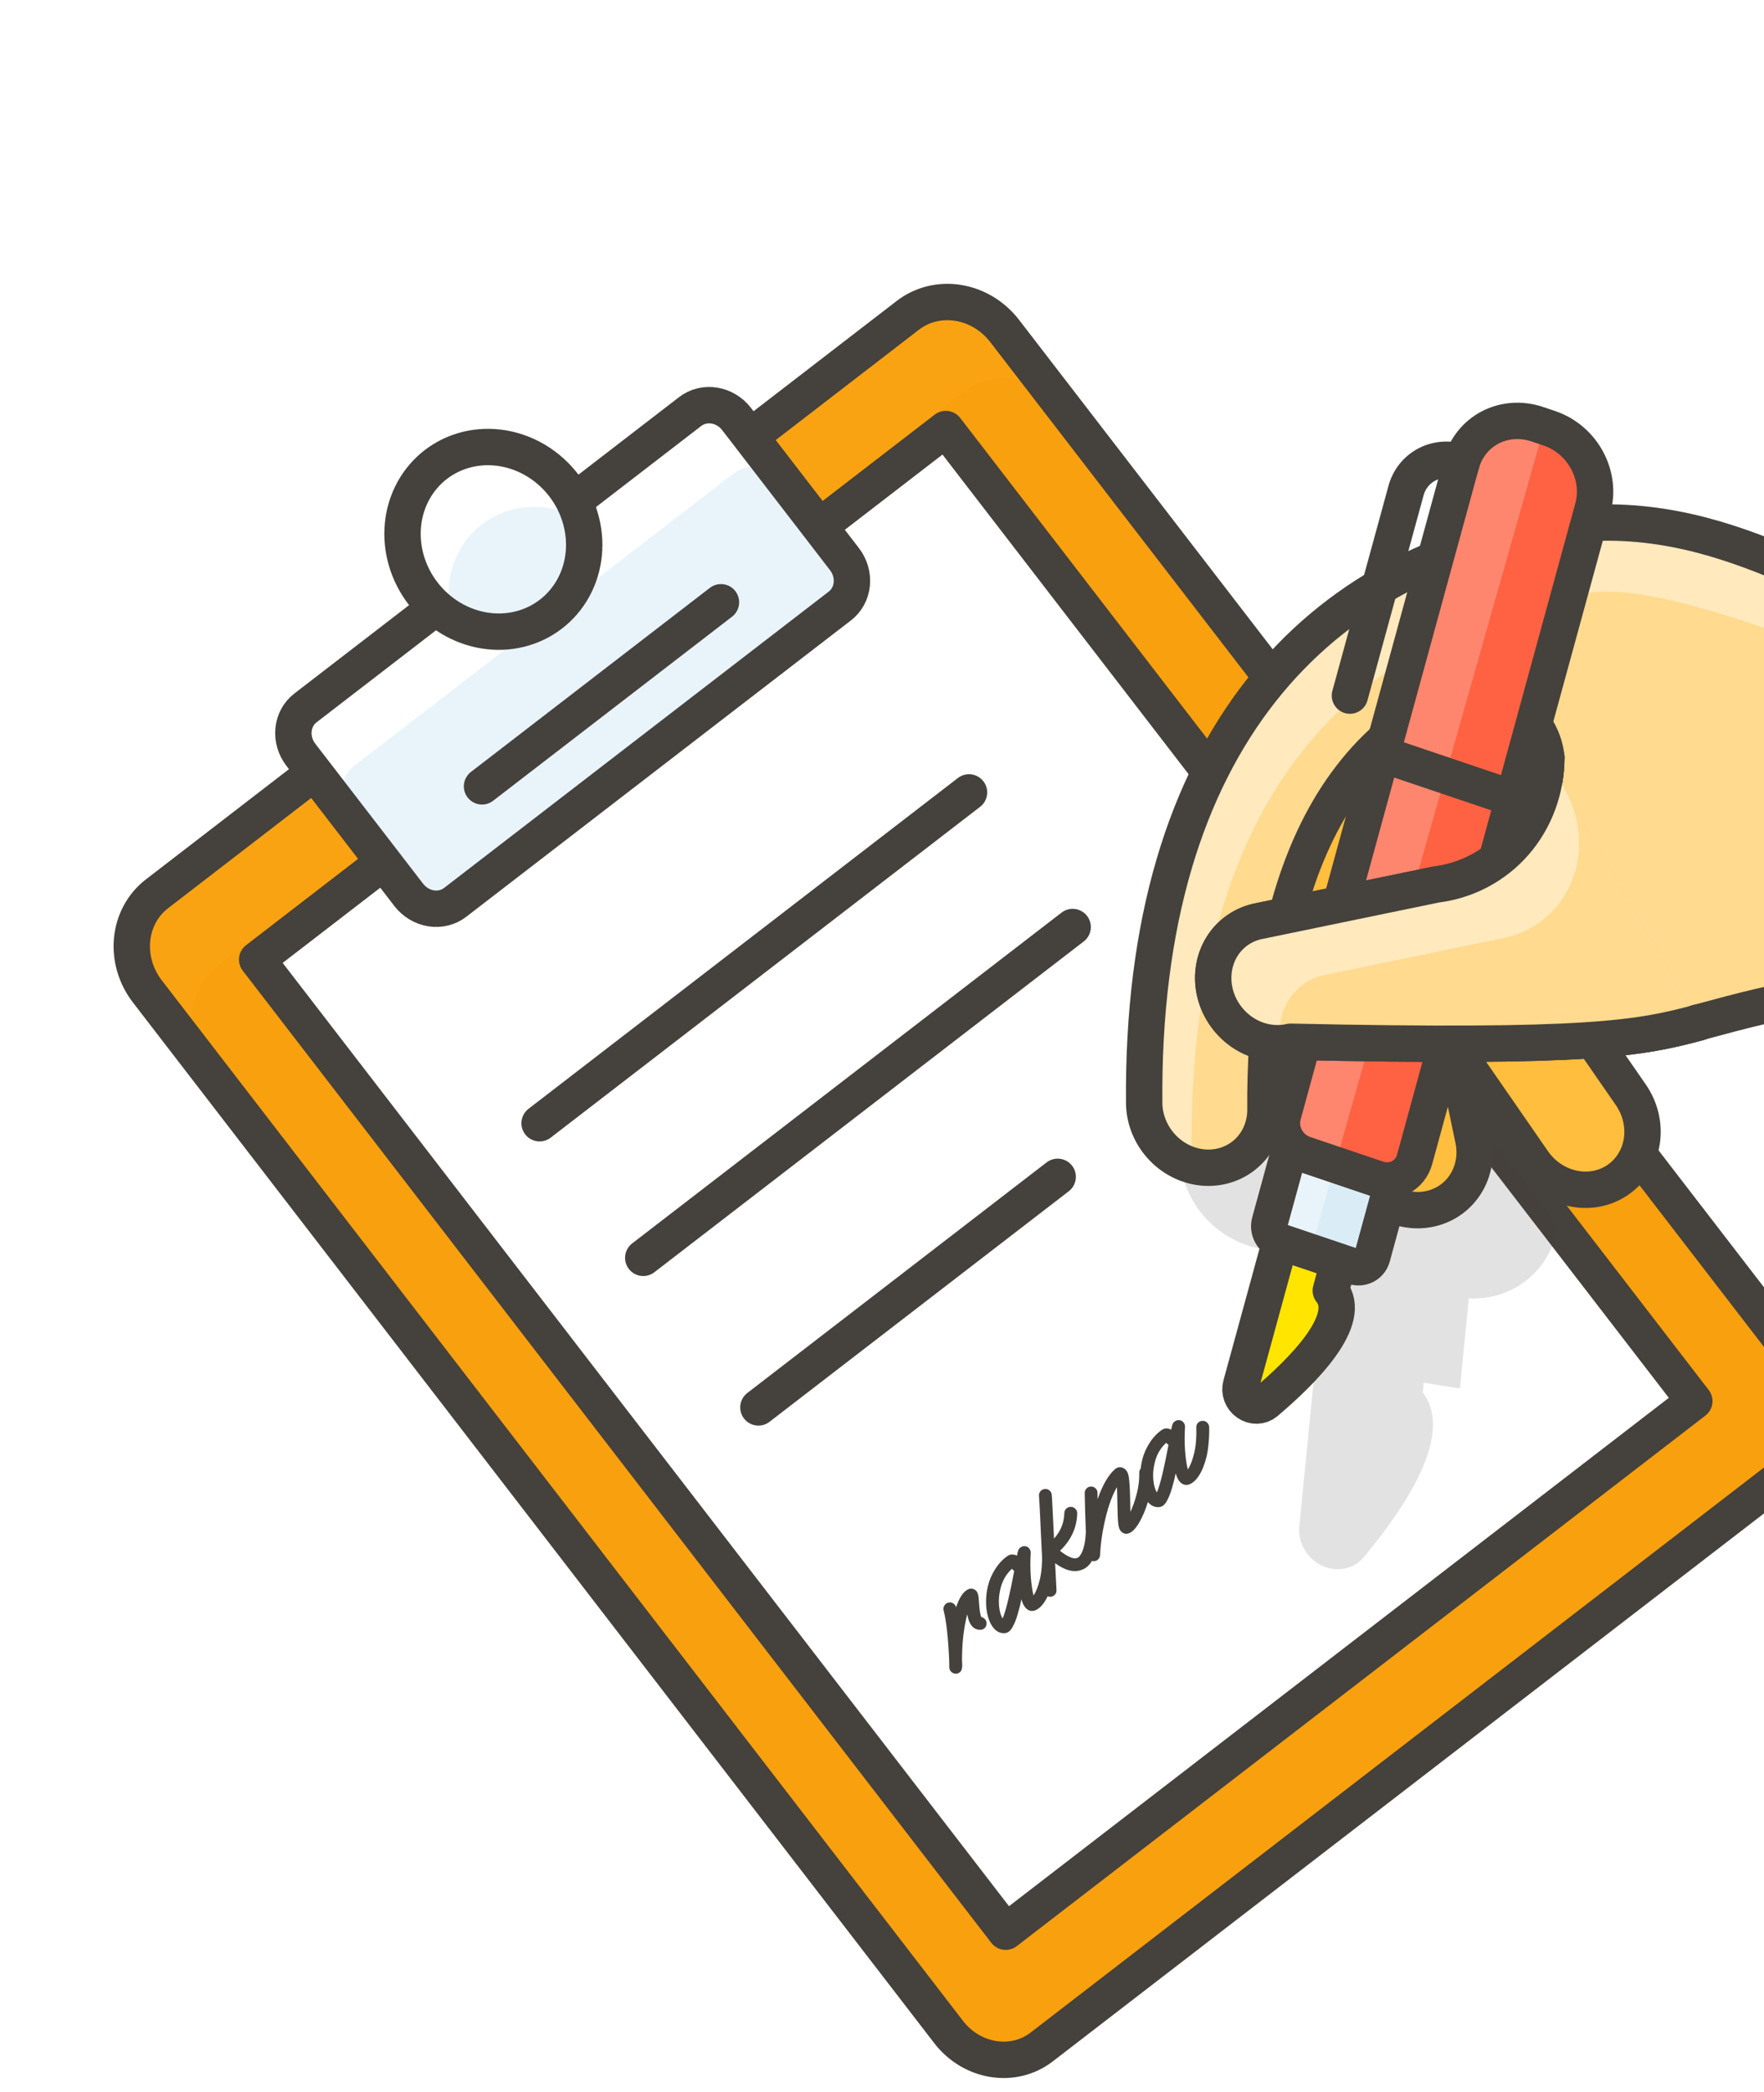 <svg width="194" height="230" viewBox="0 0 194 230" fill="none" xmlns="http://www.w3.org/2000/svg">
<path d="M197.606 161.093L114.542 225.071C113.054 226.217 111.143 226.687 109.23 226.378C107.316 226.069 105.556 225.007 104.337 223.424L16.203 108.997C14.933 107.347 14.331 105.291 14.529 103.28C14.728 101.269 15.71 99.468 17.261 98.274L99.845 34.666C100.612 34.074 101.497 33.649 102.447 33.415C103.397 33.181 104.394 33.143 105.382 33.302C106.37 33.461 107.329 33.815 108.204 34.343C109.079 34.872 109.854 35.564 110.483 36.381L198.617 150.808C199.835 152.39 200.414 154.362 200.224 156.291C200.034 158.22 199.093 159.947 197.606 161.093Z" fill="#F8A00E"/>
<path d="M99.845 34.666L17.259 98.276C15.708 99.47 14.726 101.271 14.527 103.281C14.329 105.292 14.931 107.349 16.201 108.999L22.81 117.579C21.466 115.835 20.829 113.66 21.038 111.533C21.247 109.407 22.286 107.502 23.926 106.239L105.842 43.146C107.482 41.883 109.589 41.364 111.698 41.705C113.808 42.045 115.748 43.217 117.092 44.961L110.483 36.381C109.854 35.564 109.079 34.872 108.204 34.343C107.329 33.815 106.37 33.461 105.382 33.302C104.394 33.143 103.397 33.181 102.447 33.415C101.497 33.649 100.612 34.074 99.845 34.666Z" fill="#FAA312"/>
<path d="M197.606 161.093L114.542 225.071C113.054 226.217 111.143 226.687 109.23 226.378C107.316 226.069 105.556 225.007 104.337 223.424L16.203 108.997C14.933 107.347 14.331 105.291 14.529 103.28C14.728 101.269 15.71 99.468 17.261 98.274L99.845 34.666C100.612 34.074 101.497 33.649 102.447 33.415C103.397 33.181 104.394 33.143 105.382 33.302C106.37 33.461 107.329 33.815 108.204 34.343C109.079 34.872 109.854 35.564 110.483 36.381L198.617 150.808C199.835 152.39 200.414 154.362 200.224 156.291C200.034 158.22 199.093 159.947 197.606 161.093Z" stroke="#45413C" stroke-width="4" stroke-linecap="round" stroke-linejoin="round"/>
<path d="M28.282 105.503L104.016 47.172L186.337 154.051L110.603 212.383L28.282 105.503Z" fill="white" stroke="#45413C" stroke-width="4" stroke-linecap="round" stroke-linejoin="round"/>
<path d="M59.344 123.495L106.568 87.122" stroke="#45413C" stroke-width="4" stroke-linecap="round" stroke-linejoin="round"/>
<path d="M70.743 138.294L117.967 101.922" stroke="#45413C" stroke-width="4" stroke-linecap="round" stroke-linejoin="round"/>
<path d="M83.408 154.738L116.321 129.387" stroke="#45413C" stroke-width="4" stroke-linecap="round" stroke-linejoin="round"/>
<path d="M33.599 77.829L75.904 45.245C76.647 44.672 77.603 44.437 78.56 44.591C79.517 44.746 80.397 45.277 81.006 46.069L92.874 61.476C93.484 62.268 93.773 63.255 93.678 64.221C93.583 65.186 93.111 66.051 92.367 66.624L50.067 99.204C49.698 99.49 49.273 99.696 48.817 99.809C48.36 99.923 47.88 99.942 47.405 99.866C46.93 99.79 46.468 99.621 46.047 99.367C45.626 99.113 45.254 98.78 44.951 98.387L33.084 82.98C32.781 82.587 32.555 82.142 32.417 81.67C32.279 81.199 32.233 80.71 32.281 80.231C32.329 79.753 32.47 79.294 32.696 78.882C32.922 78.47 33.229 78.112 33.599 77.829Z" fill="#E8F4FA"/>
<path d="M75.901 45.247L33.601 77.827C33.231 78.11 32.924 78.469 32.697 78.881C32.471 79.294 32.33 79.753 32.282 80.231C32.234 80.71 32.28 81.2 32.418 81.672C32.556 82.144 32.783 82.589 33.086 82.982L38.392 89.871C38.059 89.439 37.809 88.949 37.657 88.43C37.505 87.912 37.454 87.374 37.505 86.847C37.557 86.32 37.712 85.815 37.959 85.361C38.207 84.906 38.544 84.512 38.95 84.199L80.69 52.05C81.51 51.419 82.563 51.161 83.618 51.331C84.673 51.502 85.642 52.088 86.314 52.96L81.008 46.071C80.706 45.679 80.335 45.346 79.914 45.093C79.494 44.839 79.034 44.669 78.56 44.593C78.086 44.516 77.607 44.534 77.151 44.647C76.695 44.759 76.27 44.963 75.901 45.247Z" fill="white"/>
<path d="M33.599 77.829L75.904 45.245C76.647 44.672 77.603 44.437 78.56 44.591C79.517 44.746 80.397 45.277 81.006 46.069L92.874 61.476C93.484 62.268 93.773 63.255 93.678 64.221C93.583 65.186 93.111 66.051 92.367 66.624L50.067 99.204C49.698 99.49 49.273 99.696 48.817 99.809C48.36 99.923 47.88 99.942 47.405 99.866C46.93 99.79 46.468 99.621 46.047 99.367C45.626 99.113 45.254 98.78 44.951 98.387L33.084 82.98C32.781 82.587 32.555 82.142 32.417 81.67C32.279 81.199 32.233 80.71 32.281 80.231C32.329 79.753 32.47 79.294 32.696 78.882C32.922 78.47 33.229 78.112 33.599 77.829Z" stroke="#45413C" stroke-width="4" stroke-linecap="round" stroke-linejoin="round"/>
<path d="M53.012 86.456L79.289 66.217" stroke="#45413C" stroke-width="4" stroke-linecap="round" stroke-linejoin="round"/>
<path d="M46.53 65.25C47.361 66.33 48.385 67.245 49.541 67.944C50.698 68.642 51.965 69.11 53.271 69.32C54.577 69.531 55.895 69.481 57.151 69.172C58.407 68.863 59.575 68.301 60.59 67.52C61.605 66.738 62.446 65.751 63.066 64.616C63.685 63.481 64.071 62.219 64.2 60.903C64.33 59.586 64.201 58.242 63.821 56.945C63.441 55.648 62.818 54.425 61.986 53.346C61.154 52.266 60.131 51.351 58.974 50.652C57.818 49.954 56.55 49.486 55.245 49.275C53.939 49.065 52.621 49.115 51.365 49.424C50.109 49.733 48.94 50.295 47.925 51.076C46.91 51.858 46.069 52.845 45.45 53.98C44.831 55.115 44.445 56.377 44.316 57.693C44.186 59.01 44.315 60.354 44.695 61.651C45.075 62.947 45.698 64.171 46.53 65.25Z" fill="#E8F4FA"/>
<path d="M52.992 57.654C54.495 56.498 56.325 55.833 58.257 55.741C60.189 55.649 62.139 56.135 63.868 57.138C63.421 55.489 62.582 53.955 61.427 52.674C60.272 51.393 58.838 50.407 57.254 49.803C55.67 49.2 53.987 48.999 52.356 49.219C50.725 49.438 49.198 50.072 47.914 51.061C46.629 52.05 45.627 53.365 44.998 54.886C44.37 56.407 44.134 58.086 44.313 59.771C44.492 61.456 45.08 63.095 46.023 64.538C46.966 65.982 48.236 67.185 49.716 68.038C49.187 66.11 49.216 64.101 49.798 62.256C50.38 60.412 51.49 58.812 52.992 57.654Z" fill="white"/>
<path d="M46.53 65.25C47.361 66.33 48.385 67.245 49.541 67.944C50.698 68.642 51.965 69.11 53.271 69.32C54.577 69.531 55.895 69.481 57.151 69.172C58.407 68.863 59.575 68.301 60.59 67.52C61.605 66.738 62.446 65.751 63.066 64.616C63.685 63.481 64.071 62.219 64.2 60.903C64.33 59.586 64.201 58.242 63.821 56.945C63.441 55.648 62.818 54.425 61.986 53.346C61.154 52.266 60.131 51.351 58.974 50.652C57.818 49.954 56.55 49.486 55.245 49.275C53.939 49.065 52.621 49.115 51.365 49.424C50.109 49.733 48.94 50.295 47.925 51.076C46.91 51.858 46.069 52.845 45.45 53.98C44.831 55.115 44.445 56.377 44.316 57.693C44.186 59.01 44.315 60.354 44.695 61.651C45.075 62.947 45.698 64.171 46.53 65.25V65.25Z" stroke="#45413C" stroke-width="4" stroke-linecap="round" stroke-linejoin="round"/>
<path opacity="0.15" d="M132.221 83.786L129.75 126.073C129.598 128.746 130.502 131.434 132.263 133.548C134.024 135.661 136.499 137.027 139.143 137.346C140.797 137.542 142.447 137.313 143.941 136.678L142.65 149.784L144.641 150.105L142.895 167.815C142.816 168.606 142.971 169.417 143.339 170.146C143.708 170.875 144.274 171.491 144.967 171.915C145.66 172.339 146.449 172.553 147.234 172.529C148.02 172.506 148.767 172.247 149.382 171.785C149.607 171.611 149.813 171.413 149.996 171.195C156.984 162.762 159.159 156.681 156.474 153.094L156.58 152.021L160.557 152.663L161.535 142.751C162.167 142.783 162.797 142.755 163.417 142.668C165.459 142.376 167.322 141.437 168.747 139.983C170.171 138.528 171.085 136.63 171.362 134.554L132.221 83.786Z" fill="#45413C"/>
<path d="M142.229 107.801L177.579 97.693L174 69.49L138.048 83.707L142.229 107.801Z" fill="#FFBE3D"/>
<path d="M210.652 107.353L214.438 68.898C214.454 68.75 214.479 68.604 214.514 68.461C202.505 67.386 190.211 55.009 170.93 57.892C145.559 61.708 125.395 80.989 125.846 121.499C125.917 123.256 126.657 124.956 127.91 126.241C129.162 127.527 130.829 128.297 132.558 128.389C134.287 128.481 135.944 127.888 137.178 126.735C138.413 125.582 139.128 123.959 139.175 122.209C139.155 119.541 139.235 116.989 139.392 114.533C140.242 114.699 141.106 114.698 141.936 114.529C174.663 115.241 180.325 114.172 186.855 112.406C196.927 109.681 201.476 108.608 211.258 109.692C210.786 108.996 210.571 108.165 210.652 107.353ZM170.064 83.293C170.047 86.794 168.824 90.105 166.606 92.654C164.389 95.203 161.316 96.83 157.919 97.253L141.5 100.627C144.288 89.832 149.575 82.152 157.328 77.729C163.921 73.964 169.619 78.508 170.063 83.279L170.064 83.293Z" fill="#FFDA8F"/>
<path d="M213.738 75.91L214.431 68.888C214.446 68.741 214.472 68.595 214.507 68.451C202.498 67.376 190.204 55 170.923 57.883C145.551 61.699 125.388 80.98 125.838 121.49C125.854 123.041 126.392 124.572 127.364 125.828C128.336 127.084 129.683 127.989 131.18 128.393C131.097 127.976 131.051 127.555 131.044 127.135C130.587 86.612 149.47 69.475 174.744 65.204C183.143 63.78 202.644 72.559 213.738 75.91Z" fill="#FFE9BD"/>
<path d="M157.218 99.83C157.924 99.348 158.725 99.018 159.576 98.859C160.426 98.7 161.309 98.714 162.175 98.902C163.04 99.09 163.87 99.448 164.619 99.954C165.367 100.46 166.018 101.106 166.536 101.854L179.352 120.368C180.397 121.878 180.832 123.713 180.563 125.468C180.293 127.224 179.34 128.757 177.914 129.73C176.488 130.703 174.705 131.037 172.957 130.657C171.21 130.278 169.641 129.216 168.596 127.706L155.78 109.192C154.736 107.682 154.3 105.847 154.57 104.092C154.84 102.336 155.792 100.803 157.218 99.83Z" fill="#FFBE3D" stroke="#45413C" stroke-width="4" stroke-linecap="round" stroke-linejoin="round"/>
<path d="M150.573 102.223C152.307 101.977 154.107 102.449 155.578 103.533C157.049 104.617 158.07 106.226 158.417 108.005L162.075 125.489C162.381 127.249 162.002 129.02 161.019 130.422C160.036 131.824 158.527 132.745 156.816 132.987C155.105 133.23 153.329 132.775 151.868 131.72C150.406 130.665 149.376 129.094 148.999 127.343L145.341 109.859C145.169 108.978 145.168 108.082 145.338 107.221C145.508 106.36 145.846 105.552 146.332 104.843C146.818 104.134 147.442 103.538 148.17 103.088C148.898 102.638 149.714 102.344 150.573 102.223Z" fill="#FFBE3D" stroke="#45413C" stroke-width="4" stroke-linecap="round" stroke-linejoin="round"/>
<path d="M214.431 68.888C214.446 68.741 214.472 68.595 214.507 68.451C202.498 67.376 190.204 55 170.923 57.883C145.551 61.699 125.388 80.98 125.838 121.49C125.91 123.246 126.65 124.947 127.902 126.232C129.155 127.517 130.821 128.287 132.55 128.379C134.28 128.472 135.936 127.878 137.171 126.725C138.405 125.572 139.121 123.95 139.167 122.199C139.147 119.531 139.227 116.979 139.384 114.523C140.235 114.689 141.099 114.688 141.929 114.52C174.655 115.231 180.318 114.163 186.848 112.396C196.92 109.672 201.468 108.598 211.25 109.682C210.776 108.986 210.56 108.153 210.641 107.339L214.431 68.888ZM170.053 83.279C170.04 86.781 168.82 90.094 166.604 92.646C164.388 95.197 161.316 96.827 157.919 97.253L141.5 100.627C144.288 89.832 149.575 82.152 157.328 77.729C163.921 73.964 169.619 78.508 170.063 83.279L170.053 83.279Z" stroke="#45413C" stroke-width="4" stroke-linecap="round" stroke-linejoin="round"/>
<path d="M166.437 87.809L151.964 82.916L160.712 50.972C160.947 50.112 161.35 49.318 161.897 48.635C162.444 47.952 163.125 47.393 163.901 46.991C164.677 46.589 165.532 46.351 166.418 46.291C167.305 46.231 168.205 46.35 169.066 46.641L170.413 47.096C171.275 47.387 172.082 47.844 172.788 48.442C173.494 49.04 174.085 49.767 174.528 50.581C174.971 51.395 175.257 52.28 175.369 53.185C175.481 54.091 175.417 55 175.181 55.86L166.437 87.809Z" fill="#FF6242"/>
<path d="M169.836 46.915C169.802 46.904 169.777 46.885 169.743 46.873C168.795 46.457 167.781 46.252 166.772 46.273C165.763 46.295 164.784 46.542 163.905 46.997C163.026 47.452 162.268 48.105 161.685 48.908C161.102 49.711 160.707 50.646 160.53 51.646L151.964 82.916L158.954 85.276L169.836 46.915Z" fill="#FF866E"/>
<path d="M166.437 87.809L151.964 82.916L160.712 50.972C160.947 50.112 161.35 49.318 161.897 48.635C162.444 47.952 163.125 47.393 163.901 46.991C164.677 46.589 165.532 46.351 166.418 46.291C167.305 46.231 168.205 46.35 169.066 46.641L170.413 47.096C171.275 47.387 172.082 47.844 172.788 48.442C173.494 49.04 174.085 49.767 174.528 50.581C174.971 51.395 175.257 52.28 175.369 53.185C175.481 54.091 175.417 55 175.181 55.86L166.437 87.809Z" stroke="#45413C" stroke-width="4" stroke-linecap="round" stroke-linejoin="round"/>
<path d="M148.461 76.478L154.608 54.026C154.77 53.387 155.059 52.795 155.459 52.286C155.858 51.777 156.36 51.361 156.934 51.064C157.507 50.766 158.141 50.594 158.797 50.556C159.453 50.518 160.118 50.615 160.752 50.843" stroke="#45413C" stroke-width="4" stroke-linecap="round" stroke-linejoin="round"/>
<path d="M140.801 136.519L136.481 152.295C136.384 152.64 136.402 153.014 136.531 153.361C136.66 153.708 136.894 154.011 137.198 154.223C137.502 154.435 137.859 154.546 138.217 154.539C138.575 154.532 138.914 154.407 139.184 154.183C143.371 150.655 148.921 145.048 146.355 141.9L147.232 138.693L140.801 136.519Z" fill="#FFE500" stroke="#45413C" stroke-width="4" stroke-linecap="round" stroke-linejoin="round"/>
<path d="M148.84 139.233L140.801 136.519C140.379 136.374 140.02 136.068 139.803 135.668C139.586 135.269 139.528 134.807 139.641 134.385L141.838 126.364L153.101 130.179L150.906 138.198C150.846 138.408 150.745 138.602 150.608 138.768C150.471 138.934 150.302 139.068 150.11 139.165C149.918 139.261 149.707 139.316 149.489 139.328C149.271 139.34 149.051 139.308 148.84 139.233Z" fill="#DAEDF7"/>
<path d="M146.832 128.044L141.827 126.354L139.632 134.373C139.519 134.796 139.577 135.257 139.794 135.656C140.011 136.056 140.37 136.362 140.792 136.507L144.105 137.626L146.832 128.044Z" fill="#E8F4FA"/>
<path d="M148.84 139.233L140.801 136.519C140.379 136.374 140.02 136.068 139.803 135.668C139.586 135.269 139.528 134.807 139.641 134.385L141.838 126.364L153.101 130.179L150.906 138.198C150.846 138.408 150.745 138.602 150.608 138.768C150.471 138.934 150.302 139.068 150.11 139.165C149.918 139.261 149.707 139.316 149.489 139.328C149.271 139.34 149.051 139.308 148.84 139.233V139.233Z" stroke="#45413C" stroke-width="4" stroke-linecap="round" stroke-linejoin="round"/>
<path d="M151.475 129.611L143.436 126.897C142.584 126.609 141.859 125.994 141.421 125.189C140.983 124.384 140.867 123.453 141.1 122.603L151.964 82.916L166.433 87.804L155.57 127.491C155.336 128.341 154.774 129.042 154.006 129.44C153.238 129.837 152.328 129.899 151.475 129.611Z" fill="#FF6242"/>
<path d="M146.832 128.044L158.958 85.281L151.964 82.916L141.1 122.603C140.985 123.024 140.953 123.469 141.008 123.913C141.063 124.357 141.203 124.791 141.42 125.189C141.637 125.588 141.927 125.944 142.273 126.237C142.619 126.53 143.014 126.754 143.437 126.897L146.832 128.044Z" fill="#FF866E"/>
<path d="M151.475 129.611L143.436 126.897C142.584 126.609 141.859 125.994 141.421 125.189C140.983 124.384 140.867 123.453 141.1 122.603L151.964 82.916L166.433 87.804L155.57 127.491C155.336 128.341 154.774 129.042 154.006 129.44C153.238 129.837 152.328 129.899 151.475 129.611V129.611Z" stroke="#45413C" stroke-width="4" stroke-linecap="round" stroke-linejoin="round"/>
<path d="M170.063 83.279C170.05 86.782 168.828 90.096 166.611 92.648C164.393 95.201 161.318 96.83 157.919 97.253L138.539 101.254C137.675 101.412 136.861 101.745 136.146 102.235C135.43 102.724 134.826 103.36 134.371 104.105C133.915 104.851 133.616 105.69 133.491 106.574C133.366 107.458 133.418 108.369 133.644 109.254C133.87 110.138 134.266 110.979 134.807 111.726C135.348 112.472 136.025 113.111 136.797 113.603C137.569 114.095 138.42 114.431 139.302 114.591C140.184 114.752 141.078 114.733 141.932 114.537C174.658 115.249 180.32 114.18 186.85 112.413" fill="#FFCEBF"/>
<path d="M145.692 107.197L165.073 103.196C166.787 102.892 168.381 102.175 169.725 101.103C171.069 100.032 172.125 98.637 172.807 97.032C173.488 95.427 173.775 93.658 173.645 91.869C173.515 90.081 172.971 88.324 172.058 86.742L170.06 83.274C170.047 86.777 168.827 90.093 166.61 92.646C164.393 95.199 161.318 96.829 157.92 97.253L138.539 101.254C136.923 101.589 135.526 102.537 134.626 103.911C133.727 105.285 133.39 106.984 133.682 108.671C133.975 110.358 134.876 111.909 136.206 113.016C137.536 114.124 139.198 114.707 140.862 114.649C140.554 112.96 140.881 111.252 141.777 109.87C142.673 108.488 144.071 107.533 145.692 107.197Z" fill="#FFDCD1"/>
<path d="M170.063 83.279C170.05 86.782 168.828 90.096 166.611 92.648C164.393 95.201 161.318 96.83 157.919 97.253L138.539 101.254C137.675 101.412 136.861 101.745 136.146 102.235C135.43 102.724 134.826 103.36 134.371 104.105C133.915 104.851 133.616 105.69 133.491 106.574C133.366 107.458 133.418 108.369 133.644 109.254C133.87 110.138 134.266 110.979 134.807 111.726C135.348 112.472 136.025 113.111 136.797 113.603C137.569 114.095 138.42 114.431 139.302 114.591C140.184 114.752 141.078 114.733 141.932 114.537C174.658 115.249 180.32 114.18 186.85 112.413" stroke="#45413C" stroke-width="4" stroke-linecap="round" stroke-linejoin="round"/>
<g filter="url(#filter0_f_74_310)">
<path d="M107.208 174.784C107.265 174.82 107.314 174.863 107.355 174.913C107.397 174.947 107.43 174.989 107.456 175.037C107.483 175.07 107.504 175.121 107.52 175.191C107.544 175.254 107.564 175.313 107.582 175.368C107.592 175.414 107.604 175.488 107.616 175.587C107.629 175.687 107.636 175.771 107.636 175.84C107.645 175.901 107.654 176.004 107.662 176.149C107.723 177.05 107.811 177.597 107.928 177.791C108.092 177.822 108.228 177.904 108.336 178.037C108.444 178.169 108.497 178.318 108.495 178.485C108.497 178.69 108.431 178.861 108.295 178.999C108.153 179.129 107.984 179.191 107.788 179.187C107.128 179.188 106.684 178.745 106.455 177.858C106.429 177.742 106.403 177.618 106.378 177.487C106.309 177.722 106.249 177.978 106.199 178.253C105.937 179.5 105.803 180.897 105.799 182.443C105.796 182.473 105.796 182.507 105.8 182.545C105.807 182.773 105.815 182.96 105.823 183.105C105.825 183.461 105.739 183.71 105.566 183.852C105.508 183.899 105.443 183.938 105.372 183.969C105.206 184.036 105.043 184.038 104.882 183.976C104.707 183.913 104.574 183.801 104.484 183.641C104.433 183.544 104.405 183.443 104.401 183.337C104.4 183.048 104.395 182.756 104.387 182.46C104.269 179.954 104.064 178.151 103.773 177.053C103.731 176.867 103.76 176.692 103.86 176.527C103.953 176.355 104.093 176.248 104.279 176.206C104.467 176.149 104.643 176.171 104.807 176.271C104.979 176.364 105.09 176.508 105.139 176.702L105.149 176.714C105.519 175.599 105.984 174.93 106.545 174.706C106.781 174.624 107.002 174.65 107.208 174.784ZM114.789 170.287C114.925 170.149 115.087 170.078 115.277 170.074C115.475 170.064 115.643 170.126 115.781 170.262C115.927 170.39 116.006 170.553 116.016 170.752C116.029 171.375 116.007 171.971 115.949 172.541C115.9 173.105 115.823 173.609 115.717 174.053C115.605 174.489 115.473 174.893 115.322 175.264C115.172 175.62 115.009 175.926 114.832 176.181C114.662 176.429 114.483 176.631 114.293 176.786C114.161 176.894 114.027 176.976 113.893 177.03C113.568 177.172 113.26 177.141 112.97 176.937C112.701 176.743 112.488 176.381 112.329 175.849C112.274 176.101 112.219 176.346 112.164 176.583C112.028 177.107 111.904 177.546 111.793 177.899C111.675 178.243 111.541 178.552 111.392 178.825C111.252 179.091 111.1 179.284 110.936 179.404C110.757 179.523 110.559 179.575 110.34 179.56C109.97 179.546 109.641 179.387 109.353 179.085C109.065 178.783 108.842 178.367 108.683 177.835C108.523 177.319 108.443 176.757 108.444 176.151C108.438 175.536 108.511 174.926 108.663 174.319C108.815 173.713 109.067 173.128 109.42 172.565C109.774 171.987 110.213 171.504 110.737 171.117C110.983 170.93 111.251 170.87 111.54 170.937C111.645 170.947 111.744 170.984 111.836 171.046C111.895 170.764 111.94 170.575 111.973 170.48C112.028 170.311 112.131 170.185 112.284 170.102C112.438 170.004 112.604 169.971 112.782 170.005C112.954 170.03 113.093 170.116 113.2 170.263C113.308 170.395 113.36 170.552 113.357 170.733C113.299 171.607 113.302 172.487 113.364 173.372C113.434 174.251 113.536 174.932 113.669 175.416C113.937 175.018 114.167 174.431 114.359 173.655C114.551 172.878 114.632 171.923 114.602 170.791C114.592 170.593 114.654 170.425 114.789 170.287ZM110.902 175.796C111.087 175.011 111.301 173.983 111.543 172.711C111.436 172.647 111.352 172.57 111.293 172.481C110.709 173.013 110.305 173.674 110.081 174.462C109.866 175.244 109.802 175.992 109.889 176.706C109.949 177.235 110.074 177.649 110.264 177.949C110.451 177.521 110.664 176.803 110.902 175.796ZM119.626 166.316C119.754 166.17 119.917 166.099 120.113 166.104C120.312 166.093 120.48 166.156 120.618 166.291C120.764 166.42 120.839 166.579 120.842 166.769C120.938 169.651 120.503 171.487 119.536 172.277C119.379 172.405 119.206 172.505 119.017 172.577C118.163 172.93 117.171 172.694 116.041 171.867C116.071 172.545 116.1 173.128 116.126 173.616C116.153 174.104 116.173 174.5 116.188 174.805C116.209 175.049 116.124 175.249 115.934 175.404C115.819 175.499 115.681 175.549 115.521 175.556C115.338 175.568 115.173 175.51 115.027 175.381C114.881 175.253 114.798 175.093 114.78 174.901C114.739 174.177 114.653 172.368 114.52 169.474C114.379 166.367 114.295 164.713 114.27 164.514C114.243 164.329 114.283 164.159 114.39 164.003C114.496 163.847 114.646 163.752 114.839 163.718C115.025 163.676 115.2 163.713 115.363 163.828C115.519 163.934 115.617 164.081 115.659 164.267C115.688 164.437 115.773 166.068 115.916 169.16C116.649 168.354 117.028 167.419 117.052 166.352C117.057 166.155 117.13 165.992 117.272 165.863C117.414 165.733 117.584 165.67 117.78 165.675C117.97 165.671 118.133 165.745 118.27 165.895C118.408 166.03 118.474 166.196 118.47 166.393C118.424 167.972 117.793 169.342 116.577 170.5C116.92 170.785 117.269 171.01 117.623 171.174C117.978 171.339 118.263 171.375 118.477 171.283C118.525 171.258 118.573 171.232 118.621 171.207C118.67 171.166 118.73 171.096 118.801 170.997C118.872 170.898 118.936 170.784 118.995 170.653C119.062 170.516 119.126 170.333 119.187 170.104C119.256 169.868 119.309 169.604 119.346 169.313C119.383 169.021 119.412 168.66 119.433 168.23C119.453 167.8 119.455 167.33 119.439 166.82C119.428 166.622 119.491 166.454 119.626 166.316ZM125.481 161.431C125.625 161.286 125.795 161.216 125.991 161.221C126.181 161.217 126.345 161.283 126.483 161.418C126.621 161.553 126.695 161.72 126.705 161.918C126.724 163.391 126.428 164.858 125.818 166.32C125.201 167.774 124.582 168.542 123.96 168.623C123.737 168.654 123.534 168.591 123.353 168.437C123.165 168.274 123.044 168 122.992 167.616C122.94 167.231 122.905 166.455 122.886 165.285C122.876 164.481 122.86 163.888 122.838 163.507C122.344 164.351 121.927 165.477 121.588 166.883C121.25 168.274 121.049 169.637 120.982 170.972C120.976 171.184 120.89 171.357 120.725 171.492C120.601 171.593 120.456 171.643 120.289 171.641C120.099 171.645 119.939 171.583 119.807 171.456C119.668 171.336 119.592 171.184 119.58 171.001C119.444 169.35 119.348 167.066 119.294 164.15C119.29 163.96 119.356 163.796 119.491 163.658C119.62 163.512 119.782 163.441 119.979 163.445C120.177 163.435 120.345 163.498 120.483 163.633C120.629 163.761 120.7 163.924 120.695 164.12C120.704 164.265 120.71 164.501 120.715 164.827C121.239 163.311 121.861 162.225 122.579 161.57C122.871 161.304 123.18 161.244 123.507 161.391C123.841 161.531 124.051 161.855 124.136 162.364C124.223 162.858 124.277 163.826 124.298 165.268C124.302 165.678 124.308 165.997 124.315 166.225C124.594 165.639 124.828 164.973 125.017 164.227C125.214 163.473 125.307 162.709 125.294 161.935C125.283 161.737 125.346 161.569 125.481 161.431ZM131.756 156.43C131.891 156.292 132.054 156.221 132.244 156.217C132.442 156.207 132.61 156.269 132.748 156.405C132.894 156.533 132.972 156.696 132.983 156.895C132.996 157.518 132.973 158.114 132.916 158.684C132.867 159.248 132.789 159.752 132.684 160.196C132.572 160.632 132.44 161.036 132.289 161.407C132.139 161.764 131.976 162.069 131.798 162.324C131.629 162.572 131.45 162.774 131.26 162.929C131.127 163.037 130.994 163.119 130.86 163.173C130.535 163.315 130.227 163.284 129.937 163.08C129.668 162.886 129.455 162.524 129.296 161.992C129.24 162.244 129.185 162.489 129.131 162.726C128.995 163.25 128.871 163.689 128.759 164.042C128.641 164.386 128.508 164.695 128.359 164.968C128.218 165.234 128.066 165.427 127.903 165.547C127.724 165.666 127.525 165.718 127.307 165.703C126.937 165.689 126.608 165.53 126.32 165.228C126.032 164.926 125.809 164.51 125.65 163.978C125.49 163.462 125.41 162.9 125.411 162.294C125.404 161.679 125.477 161.069 125.63 160.462C125.782 159.856 126.034 159.271 126.387 158.708C126.741 158.13 127.18 157.647 127.704 157.26C127.95 157.073 128.218 157.013 128.507 157.08C128.612 157.09 128.71 157.127 128.803 157.189C128.861 156.907 128.907 156.718 128.939 156.623C128.994 156.454 129.098 156.328 129.25 156.245C129.404 156.147 129.571 156.114 129.749 156.148C129.921 156.173 130.06 156.259 130.167 156.406C130.275 156.538 130.327 156.695 130.324 156.877C130.266 157.75 130.268 158.63 130.33 159.515C130.401 160.394 130.503 161.075 130.636 161.559C130.904 161.161 131.133 160.574 131.325 159.798C131.517 159.021 131.599 158.066 131.569 156.934C131.558 156.736 131.621 156.568 131.756 156.43ZM127.869 161.939C128.054 161.154 128.268 160.126 128.51 158.854C128.402 158.79 128.319 158.713 128.26 158.624C127.675 159.156 127.272 159.817 127.048 160.606C126.833 161.387 126.769 162.135 126.856 162.849C126.916 163.378 127.041 163.793 127.231 164.092C127.418 163.664 127.63 162.946 127.869 161.939Z" fill="#45413C"/>
</g>
<path d="M170.063 83.279C170.05 86.782 168.828 90.096 166.611 92.648C164.393 95.201 161.318 96.83 157.919 97.253L138.539 101.254C137.675 101.412 136.861 101.745 136.146 102.235C135.43 102.724 134.826 103.36 134.371 104.105C133.915 104.851 133.616 105.69 133.491 106.574C133.366 107.458 133.418 108.369 133.644 109.254C133.87 110.138 134.266 110.979 134.807 111.726C135.348 112.472 136.025 113.111 136.797 113.603C137.569 114.095 138.42 114.431 139.302 114.591C140.184 114.752 141.078 114.733 141.932 114.537C174.658 115.249 180.32 114.18 186.85 112.413" fill="#FFDA8F"/>
<path d="M145.692 107.197L165.073 103.196C166.787 102.892 168.381 102.175 169.725 101.103C171.069 100.032 172.125 98.637 172.807 97.032C173.488 95.427 173.775 93.658 173.645 91.869C173.515 90.081 172.971 88.324 172.058 86.742L170.06 83.274C170.047 86.777 168.827 90.093 166.61 92.646C164.393 95.199 161.318 96.829 157.92 97.253L138.539 101.254C136.923 101.589 135.526 102.537 134.626 103.911C133.727 105.285 133.39 106.984 133.682 108.671C133.975 110.358 134.876 111.909 136.206 113.016C137.536 114.124 139.198 114.707 140.862 114.649C140.554 112.96 140.881 111.252 141.777 109.87C142.673 108.488 144.071 107.533 145.692 107.197Z" fill="#FFE9BD"/>
<path d="M170.063 83.279C170.05 86.782 168.828 90.096 166.611 92.648C164.393 95.201 161.318 96.83 157.919 97.253L138.539 101.254C137.675 101.412 136.861 101.745 136.146 102.235C135.43 102.724 134.826 103.36 134.371 104.105C133.915 104.851 133.616 105.69 133.491 106.574C133.366 107.458 133.418 108.369 133.644 109.254C133.87 110.138 134.266 110.979 134.807 111.726C135.348 112.472 136.025 113.111 136.797 113.603C137.569 114.095 138.42 114.431 139.302 114.591C140.184 114.752 141.078 114.733 141.932 114.537C174.658 115.249 180.32 114.18 186.85 112.413" stroke="#45413C" stroke-width="4" stroke-linecap="round" stroke-linejoin="round"/>
<defs>
<filter id="filter0_f_74_310" x="97.939" y="151.076" width="38.43" height="34.312" filterUnits="userSpaceOnUse" color-interpolation-filters="sRGB">
<feFlood flood-opacity="0" result="BackgroundImageFix"/>
<feBlend mode="normal" in="SourceGraphic" in2="BackgroundImageFix" result="shape"/>
<feGaussianBlur stdDeviation="0.4" result="effect1_foregroundBlur_74_310"/>
</filter>
</defs>
</svg>
